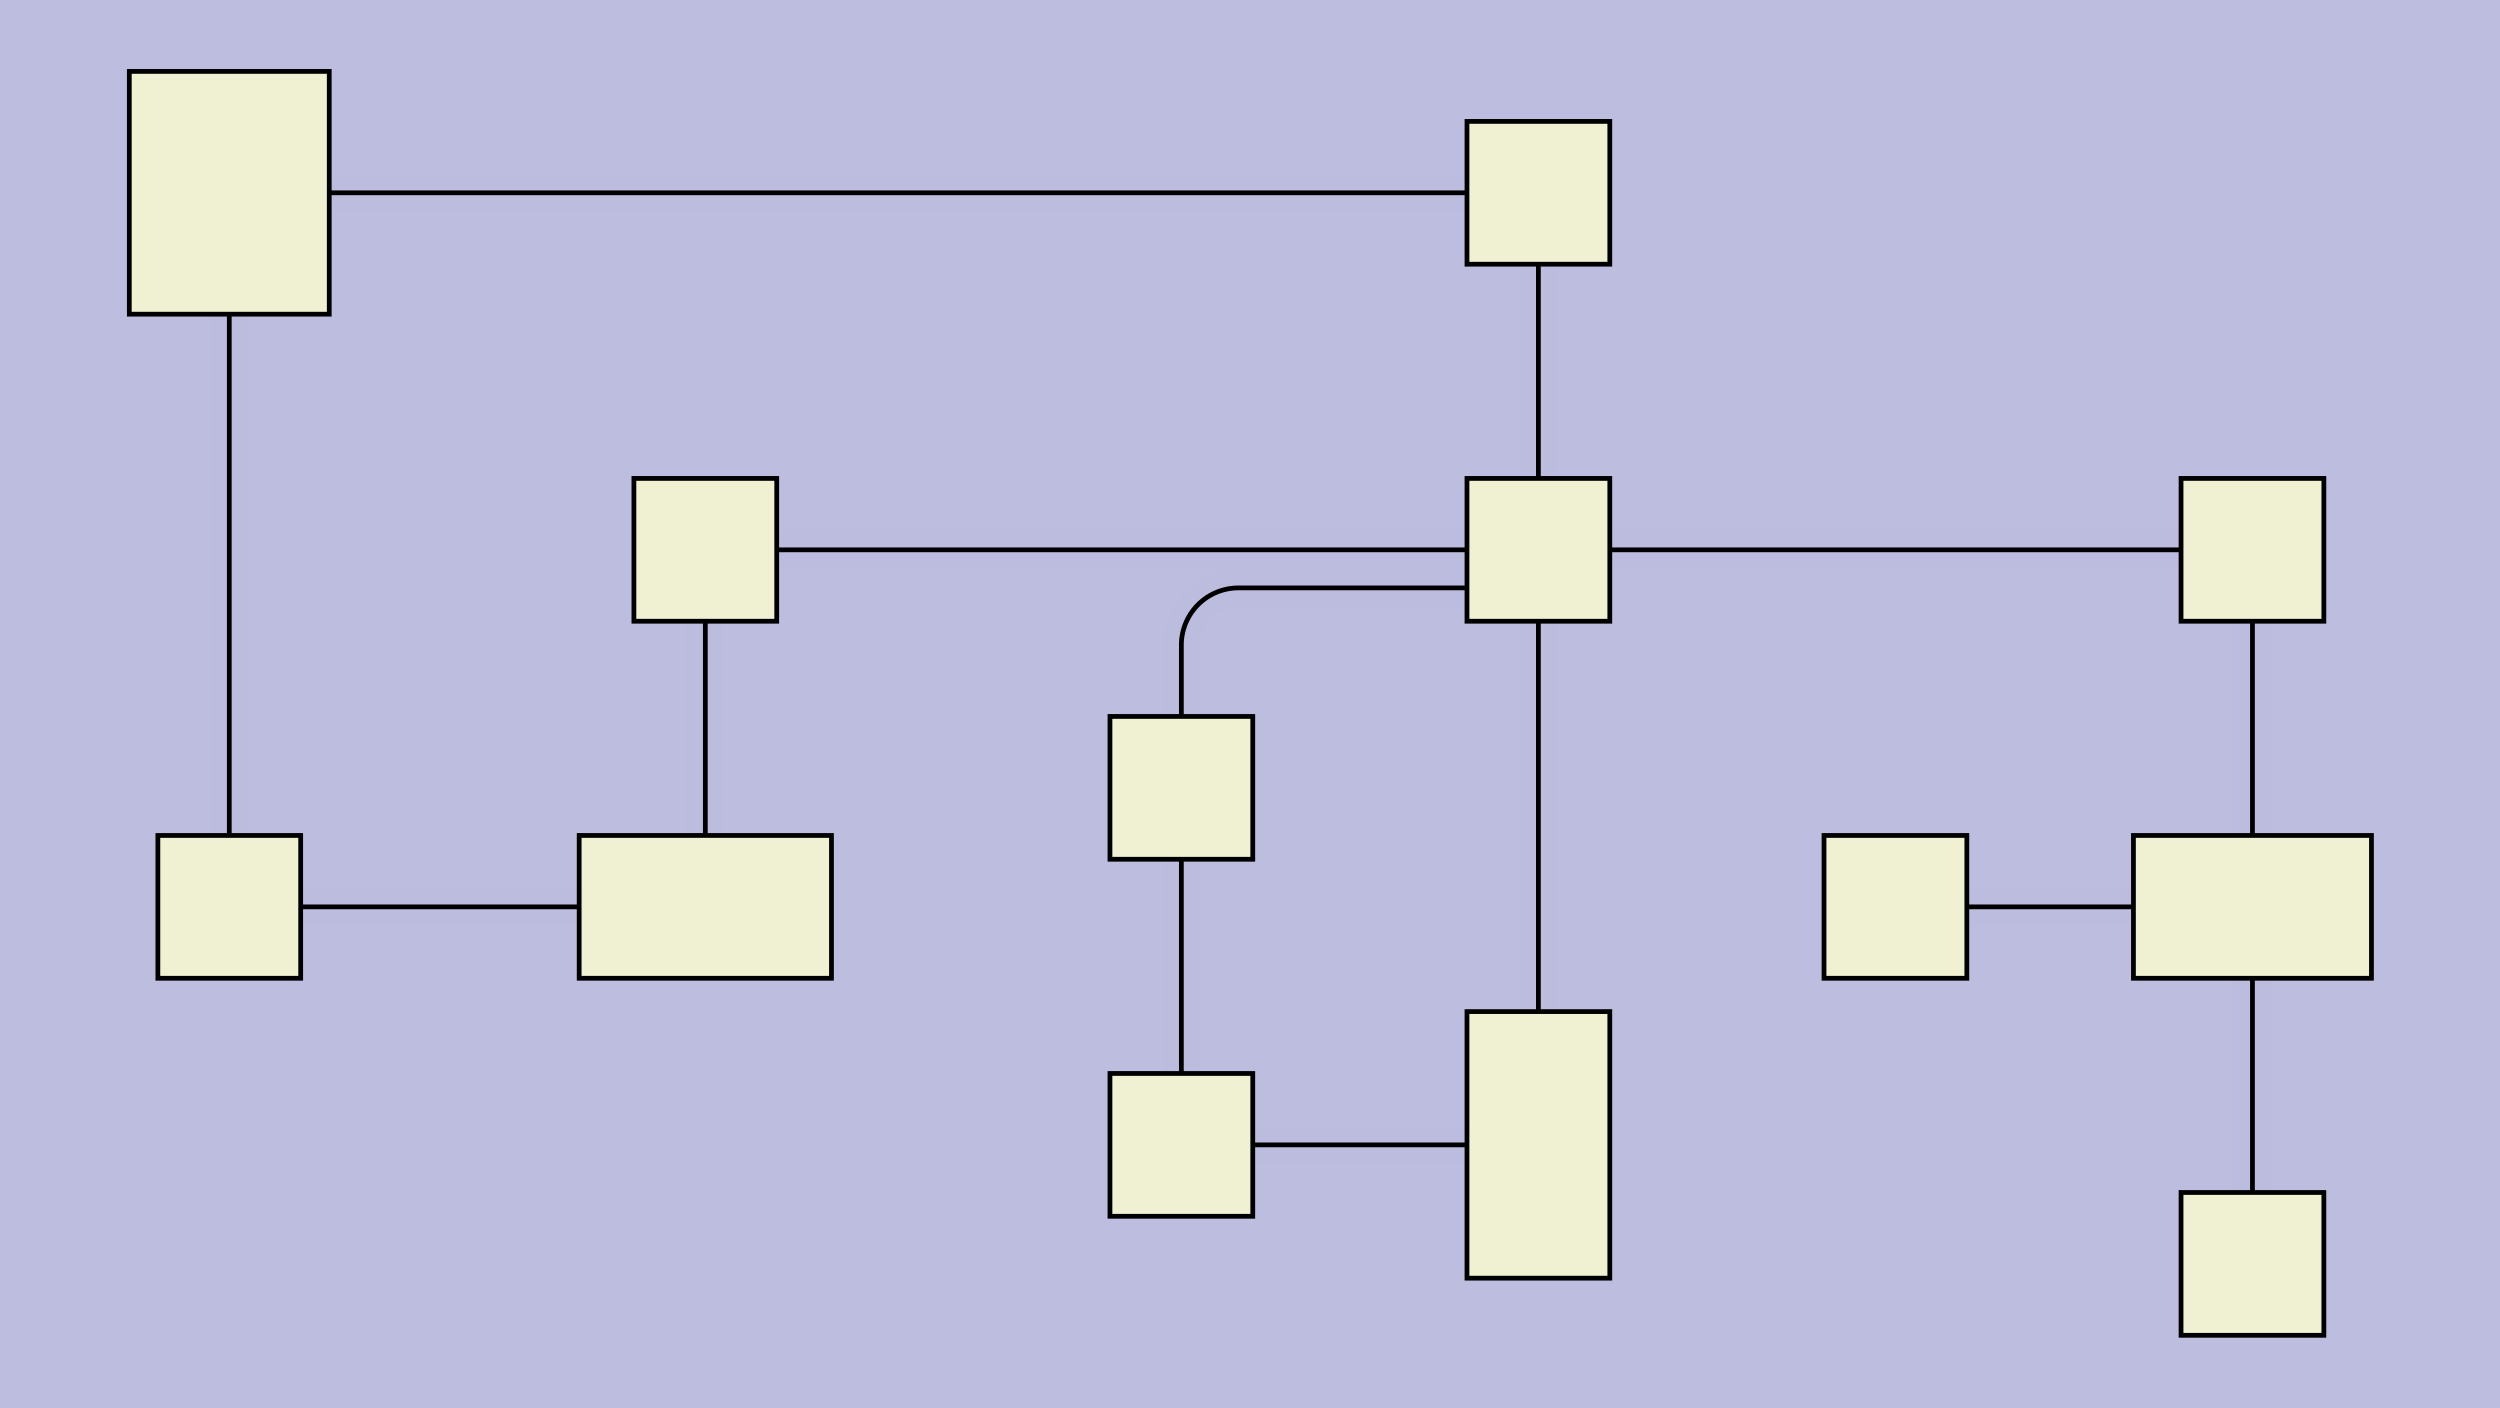 <svg id="SVGCanvas" width="300px" height="169px" xmlns="http://www.w3.org/2000/svg" xmlns:xlink="http://www.w3.org/1999/xlink" onmouseup="null" onmousemove="null">
<rect id="background" x="0" y="0" height="100%" width="100%" fill="#bdbddf" onmousedown="bgmousedown(evt)"></rect>
<g id="foreground" transform="scale(0.625),translate(11.117,0),scale(0.914),translate(36,15.5)">
  <g id="edges"><g id="13"><path style="stroke:#bdbddf; stroke-width:8px; fill:none;" opacity="0.7" d="M 200,135 V 120 a 12,12 0 0,1 12,-12L 260,108"></path><g><path style="stroke:#ff0; stroke-width:8px; fill:none; " opacity="0" d="M 200,135 V 120 a 12,12 0 0,1 12,-12L 260,108"></path></g><path style="stroke:black; fill:none;" d="M 200,135 V 120 a 12,12 0 0,1 12,-12L 260,108"></path><g><g><path style="stroke:#0ff; stroke-width:8px; fill:none; " opacity="0" d="M 200,135 L 200,108" onmousedown="segmousedown(&quot;13&quot;,&quot;0&quot;,evt);" onmouseover="segmouseover(&quot;13&quot;,&quot;0&quot;,evt);" onmouseout="segmouseout(&quot;13&quot;,&quot;0&quot;,evt);" onclick="segclick(&quot;13&quot;,&quot;0&quot;,evt);"></path><path style="stroke:#0ff; stroke-width:8px; fill:none; " opacity="0" d="M 200,108 L 260,108" onmousedown="segmousedown(&quot;13&quot;,&quot;1&quot;,evt);" onmouseover="segmouseover(&quot;13&quot;,&quot;1&quot;,evt);" onmouseout="segmouseout(&quot;13&quot;,&quot;1&quot;,evt);" onclick="segclick(&quot;13&quot;,&quot;1&quot;,evt);"></path></g></g></g><g id="14"><path style="stroke:#bdbddf; stroke-width:8px; fill:none;" opacity="0.7" d="M 425,100L 425,175"></path><g><path style="stroke:#ff0; stroke-width:8px; fill:none; " opacity="0" d="M 425,100L 425,175"></path></g><path style="stroke:black; fill:none;" d="M 425,100L 425,175"></path><g><g><path style="stroke:#0ff; stroke-width:8px; fill:none; " opacity="0" d="M 425,100 L 425,175" onmousedown="segmousedown(&quot;14&quot;,&quot;0&quot;,evt);" onmouseover="segmouseover(&quot;14&quot;,&quot;0&quot;,evt);" onmouseout="segmouseout(&quot;14&quot;,&quot;0&quot;,evt);" onclick="segclick(&quot;14&quot;,&quot;0&quot;,evt);"></path></g></g></g><g id="15"><path style="stroke:#bdbddf; stroke-width:8px; fill:none;" opacity="0.7" d="M 0,175L 0,25"></path><g><path style="stroke:#ff0; stroke-width:8px; fill:none; " opacity="0" d="M 0,175L 0,25"></path></g><path style="stroke:black; fill:none;" d="M 0,175L 0,25"></path><g><g><path style="stroke:#0ff; stroke-width:8px; fill:none; " opacity="0" d="M 0,175 L 0,25" onmousedown="segmousedown(&quot;15&quot;,&quot;0&quot;,evt);" onmouseover="segmouseover(&quot;15&quot;,&quot;0&quot;,evt);" onmouseout="segmouseout(&quot;15&quot;,&quot;0&quot;,evt);" onclick="segclick(&quot;15&quot;,&quot;0&quot;,evt);"></path></g></g></g><g id="16"><path style="stroke:#bdbddf; stroke-width:8px; fill:none;" opacity="0.7" d="M 0,25L 275,25"></path><g><path style="stroke:#ff0; stroke-width:8px; fill:none; " opacity="0" d="M 0,25L 275,25"></path></g><path style="stroke:black; fill:none;" d="M 0,25L 275,25"></path><g><g><path style="stroke:#0ff; stroke-width:8px; fill:none; " opacity="0" d="M 0,25 L 275,25" onmousedown="segmousedown(&quot;16&quot;,&quot;0&quot;,evt);" onmouseover="segmouseover(&quot;16&quot;,&quot;0&quot;,evt);" onmouseout="segmouseout(&quot;16&quot;,&quot;0&quot;,evt);" onclick="segclick(&quot;16&quot;,&quot;0&quot;,evt);"></path></g></g></g><g id="17"><path style="stroke:#bdbddf; stroke-width:8px; fill:none;" opacity="0.7" d="M 275,25L 275,100"></path><g><path style="stroke:#ff0; stroke-width:8px; fill:none; " opacity="0" d="M 275,25L 275,100"></path></g><path style="stroke:black; fill:none;" d="M 275,25L 275,100"></path><g><g><path style="stroke:#0ff; stroke-width:8px; fill:none; " opacity="0" d="M 275,25 L 275,100" onmousedown="segmousedown(&quot;17&quot;,&quot;0&quot;,evt);" onmouseover="segmouseover(&quot;17&quot;,&quot;0&quot;,evt);" onmouseout="segmouseout(&quot;17&quot;,&quot;0&quot;,evt);" onclick="segclick(&quot;17&quot;,&quot;0&quot;,evt);"></path></g></g></g><g id="18"><path style="stroke:#bdbddf; stroke-width:8px; fill:none;" opacity="0.7" d="M 100,175L 0,175"></path><g><path style="stroke:#ff0; stroke-width:8px; fill:none; " opacity="0" d="M 100,175L 0,175"></path></g><path style="stroke:black; fill:none;" d="M 100,175L 0,175"></path><g><g><path style="stroke:#0ff; stroke-width:8px; fill:none; " opacity="0" d="M 100,175 L 0,175" onmousedown="segmousedown(&quot;18&quot;,&quot;0&quot;,evt);" onmouseover="segmouseover(&quot;18&quot;,&quot;0&quot;,evt);" onmouseout="segmouseout(&quot;18&quot;,&quot;0&quot;,evt);" onclick="segclick(&quot;18&quot;,&quot;0&quot;,evt);"></path></g></g></g><g id="19"><path style="stroke:#bdbddf; stroke-width:8px; fill:none;" opacity="0.7" d="M 100,100L 100,175"></path><g><path style="stroke:#ff0; stroke-width:8px; fill:none; " opacity="0" d="M 100,100L 100,175"></path></g><path style="stroke:black; fill:none;" d="M 100,100L 100,175"></path><g><g><path style="stroke:#0ff; stroke-width:8px; fill:none; " opacity="0" d="M 100,100 L 100,175" onmousedown="segmousedown(&quot;19&quot;,&quot;0&quot;,evt);" onmouseover="segmouseover(&quot;19&quot;,&quot;0&quot;,evt);" onmouseout="segmouseout(&quot;19&quot;,&quot;0&quot;,evt);" onclick="segclick(&quot;19&quot;,&quot;0&quot;,evt);"></path></g></g></g><g id="20"><path style="stroke:#bdbddf; stroke-width:8px; fill:none;" opacity="0.7" d="M 275,100L 275,225"></path><g><path style="stroke:#ff0; stroke-width:8px; fill:none; " opacity="0" d="M 275,100L 275,225"></path></g><path style="stroke:black; fill:none;" d="M 275,100L 275,225"></path><g><g><path style="stroke:#0ff; stroke-width:8px; fill:none; " opacity="0" d="M 275,100 L 275,225" onmousedown="segmousedown(&quot;20&quot;,&quot;0&quot;,evt);" onmouseover="segmouseover(&quot;20&quot;,&quot;0&quot;,evt);" onmouseout="segmouseout(&quot;20&quot;,&quot;0&quot;,evt);" onclick="segclick(&quot;20&quot;,&quot;0&quot;,evt);"></path></g></g></g><g id="21"><path style="stroke:#bdbddf; stroke-width:8px; fill:none;" opacity="0.7" d="M 275,225L 200,225"></path><g><path style="stroke:#ff0; stroke-width:8px; fill:none; " opacity="0" d="M 275,225L 200,225"></path></g><path style="stroke:black; fill:none;" d="M 275,225L 200,225"></path><g><g><path style="stroke:#0ff; stroke-width:8px; fill:none; " opacity="0" d="M 275,225 L 200,225" onmousedown="segmousedown(&quot;21&quot;,&quot;0&quot;,evt);" onmouseover="segmouseover(&quot;21&quot;,&quot;0&quot;,evt);" onmouseout="segmouseout(&quot;21&quot;,&quot;0&quot;,evt);" onclick="segclick(&quot;21&quot;,&quot;0&quot;,evt);"></path></g></g></g><g id="22"><path style="stroke:#bdbddf; stroke-width:8px; fill:none;" opacity="0.7" d="M 200,225L 200,150"></path><g><path style="stroke:#ff0; stroke-width:8px; fill:none; " opacity="0" d="M 200,225L 200,150"></path></g><path style="stroke:black; fill:none;" d="M 200,225L 200,150"></path><g><g><path style="stroke:#0ff; stroke-width:8px; fill:none; " opacity="0" d="M 200,225 L 200,150" onmousedown="segmousedown(&quot;22&quot;,&quot;0&quot;,evt);" onmouseover="segmouseover(&quot;22&quot;,&quot;0&quot;,evt);" onmouseout="segmouseout(&quot;22&quot;,&quot;0&quot;,evt);" onclick="segclick(&quot;22&quot;,&quot;0&quot;,evt);"></path></g></g></g><g id="23"><path style="stroke:#bdbddf; stroke-width:8px; fill:none;" opacity="0.7" d="M 425,175L 425,250"></path><g><path style="stroke:#ff0; stroke-width:8px; fill:none; " opacity="0" d="M 425,175L 425,250"></path></g><path style="stroke:black; fill:none;" d="M 425,175L 425,250"></path><g><g><path style="stroke:#0ff; stroke-width:8px; fill:none; " opacity="0" d="M 425,175 L 425,250" onmousedown="segmousedown(&quot;23&quot;,&quot;0&quot;,evt);" onmouseover="segmouseover(&quot;23&quot;,&quot;0&quot;,evt);" onmouseout="segmouseout(&quot;23&quot;,&quot;0&quot;,evt);" onclick="segclick(&quot;23&quot;,&quot;0&quot;,evt);"></path></g></g></g><g id="24"><path style="stroke:#bdbddf; stroke-width:8px; fill:none;" opacity="0.7" d="M 275,100L 425,100"></path><g><path style="stroke:#ff0; stroke-width:8px; fill:none; " opacity="0" d="M 275,100L 425,100"></path></g><path style="stroke:black; fill:none;" d="M 275,100L 425,100"></path><g><g><path style="stroke:#0ff; stroke-width:8px; fill:none; " opacity="0" d="M 275,100 L 425,100" onmousedown="segmousedown(&quot;24&quot;,&quot;0&quot;,evt);" onmouseover="segmouseover(&quot;24&quot;,&quot;0&quot;,evt);" onmouseout="segmouseout(&quot;24&quot;,&quot;0&quot;,evt);" onclick="segclick(&quot;24&quot;,&quot;0&quot;,evt);"></path></g></g></g><g id="25"><path style="stroke:#bdbddf; stroke-width:8px; fill:none;" opacity="0.7" d="M 275,100L 100,100"></path><g><path style="stroke:#ff0; stroke-width:8px; fill:none; " opacity="0" d="M 275,100L 100,100"></path></g><path style="stroke:black; fill:none;" d="M 275,100L 100,100"></path><g><g><path style="stroke:#0ff; stroke-width:8px; fill:none; " opacity="0" d="M 275,100 L 100,100" onmousedown="segmousedown(&quot;25&quot;,&quot;0&quot;,evt);" onmouseover="segmouseover(&quot;25&quot;,&quot;0&quot;,evt);" onmouseout="segmouseout(&quot;25&quot;,&quot;0&quot;,evt);" onclick="segclick(&quot;25&quot;,&quot;0&quot;,evt);"></path></g></g></g><g id="26"><path style="stroke:#bdbddf; stroke-width:8px; fill:none;" opacity="0.7" d="M 425,175L 350,175"></path><g><path style="stroke:#ff0; stroke-width:8px; fill:none; " opacity="0" d="M 425,175L 350,175"></path></g><path style="stroke:black; fill:none;" d="M 425,175L 350,175"></path><g><g><path style="stroke:#0ff; stroke-width:8px; fill:none; " opacity="0" d="M 425,175 L 350,175" onmousedown="segmousedown(&quot;26&quot;,&quot;0&quot;,evt);" onmouseover="segmouseover(&quot;26&quot;,&quot;0&quot;,evt);" onmouseout="segmouseout(&quot;26&quot;,&quot;0&quot;,evt);" onclick="segclick(&quot;26&quot;,&quot;0&quot;,evt);"></path></g></g></g></g>
  <g id="nodes"><g id="0" onmousedown="nodemousedown(0,evt);" onmouseover="nodemouseover(0,evt);" onmouseout="nodemouseout(0,evt);" transform="translate(425 100)"><rect x="-21" y="-21" width="42" height="42" fill="#0ff" style="stroke:none; opacity:0.75;" display="none"></rect><rect x="-15" y="-15" width="30" height="30" fill="#f0f0d2" style="stroke:black; opacity:1;"></rect></g><g id="1" onmousedown="nodemousedown(1,evt);" onmouseover="nodemouseover(1,evt);" onmouseout="nodemouseout(1,evt);" transform="translate(425 175)"><rect x="-31" y="-21" width="62" height="42" fill="#0ff" style="stroke:none; opacity:0.75;" display="none"></rect><rect x="-25" y="-15" width="50" height="30" fill="#f0f0d2" style="stroke:black; opacity:1;"></rect></g><g id="2" onmousedown="nodemousedown(2,evt);" onmouseover="nodemouseover(2,evt);" onmouseout="nodemouseout(2,evt);" transform="translate(275 225)"><rect x="-21" y="-34" width="42" height="68" fill="#0ff" style="stroke:none; opacity:0.75;" display="none"></rect><rect x="-15" y="-28" width="30" height="56" fill="#f0f0d2" style="stroke:black; opacity:1;"></rect></g><g id="3" onmousedown="nodemousedown(3,evt);" onmouseover="nodemouseover(3,evt);" onmouseout="nodemouseout(3,evt);" transform="translate(350 175)"><rect x="-21" y="-21" width="42" height="42" fill="#0ff" style="stroke:none; opacity:0.75;" display="none"></rect><rect x="-15" y="-15" width="30" height="30" fill="#f0f0d2" style="stroke:black; opacity:1;"></rect></g><g id="4" onmousedown="nodemousedown(4,evt);" onmouseover="nodemouseover(4,evt);" onmouseout="nodemouseout(4,evt);" transform="translate(275 100)"><rect x="-21" y="-21" width="42" height="42" fill="#0ff" style="stroke:none; opacity:0.75;" display="none"></rect><rect x="-15" y="-15" width="30" height="30" fill="#f0f0d2" style="stroke:black; opacity:1;"></rect></g><g id="5" onmousedown="nodemousedown(5,evt);" onmouseover="nodemouseover(5,evt);" onmouseout="nodemouseout(5,evt);" transform="translate(425 250)"><rect x="-21" y="-21" width="42" height="42" fill="#0ff" style="stroke:none; opacity:0.75;" display="none"></rect><rect x="-15" y="-15" width="30" height="30" fill="#f0f0d2" style="stroke:black; opacity:1;"></rect></g><g id="6" onmousedown="nodemousedown(6,evt);" onmouseover="nodemouseover(6,evt);" onmouseout="nodemouseout(6,evt);" transform="translate(200 150)"><rect x="-21" y="-21" width="42" height="42" fill="#0ff" style="stroke:none; opacity:0.75;" display="none"></rect><rect x="-15" y="-15" width="30" height="30" fill="#f0f0d2" style="stroke:black; opacity:1;"></rect></g><g id="7" onmousedown="nodemousedown(7,evt);" onmouseover="nodemouseover(7,evt);" onmouseout="nodemouseout(7,evt);" transform="translate(200 225)"><rect x="-21" y="-21" width="42" height="42" fill="#0ff" style="stroke:none; opacity:0.75;" display="none"></rect><rect x="-15" y="-15" width="30" height="30" fill="#f0f0d2" style="stroke:black; opacity:1;"></rect></g><g id="8" onmousedown="nodemousedown(8,evt);" onmouseover="nodemouseover(8,evt);" onmouseout="nodemouseout(8,evt);" transform="translate(100 100)"><rect x="-21" y="-21" width="42" height="42" fill="#0ff" style="stroke:none; opacity:0.75;" display="none"></rect><rect x="-15" y="-15" width="30" height="30" fill="#f0f0d2" style="stroke:black; opacity:1;"></rect></g><g id="9" onmousedown="nodemousedown(9,evt);" onmouseover="nodemouseover(9,evt);" onmouseout="nodemouseout(9,evt);" transform="translate(0 25)"><rect x="-27" y="-31.5" width="54" height="63" fill="#0ff" style="stroke:none; opacity:0.75;" display="none"></rect><rect x="-21" y="-25.5" width="42" height="51" fill="#f0f0d2" style="stroke:black; opacity:1;"></rect></g><g id="10" onmousedown="nodemousedown(10,evt);" onmouseover="nodemouseover(10,evt);" onmouseout="nodemouseout(10,evt);" transform="translate(275 25)"><rect x="-21" y="-21" width="42" height="42" fill="#0ff" style="stroke:none; opacity:0.75;" display="none"></rect><rect x="-15" y="-15" width="30" height="30" fill="#f0f0d2" style="stroke:black; opacity:1;"></rect></g><g id="11" onmousedown="nodemousedown(11,evt);" onmouseover="nodemouseover(11,evt);" onmouseout="nodemouseout(11,evt);" transform="translate(100 175)"><rect x="-32.5" y="-21" width="65" height="42" fill="#0ff" style="stroke:none; opacity:0.75;" display="none"></rect><rect x="-26.5" y="-15" width="53" height="30" fill="#f0f0d2" style="stroke:black; opacity:1;"></rect></g><g id="12" onmousedown="nodemousedown(12,evt);" onmouseover="nodemouseover(12,evt);" onmouseout="nodemouseout(12,evt);" transform="translate(0 175)"><rect x="-21" y="-21" width="42" height="42" fill="#0ff" style="stroke:none; opacity:0.75;" display="none"></rect><rect x="-15" y="-15" width="30" height="30" fill="#f0f0d2" style="stroke:black; opacity:1;"></rect></g></g>
  <g id="BPs"><g onmousedown="bpmousedown(29,evt);" onmouseover="bpmouseover(29,evt);" onmouseout="bpmouseout(29,evt);" transform="translate(200,108)" opacity="0"><ellipse cx="0" cy="0" rx="16" ry="16" fill="#0ff" style="stroke:none; opacity:0.75;" display="none"></ellipse><ellipse cx="0" cy="0" rx="4.344" ry="4.344" fill="#777" style="stroke:black;"></ellipse></g></g>
  <g id="ports"></g>
</g>
</svg>
